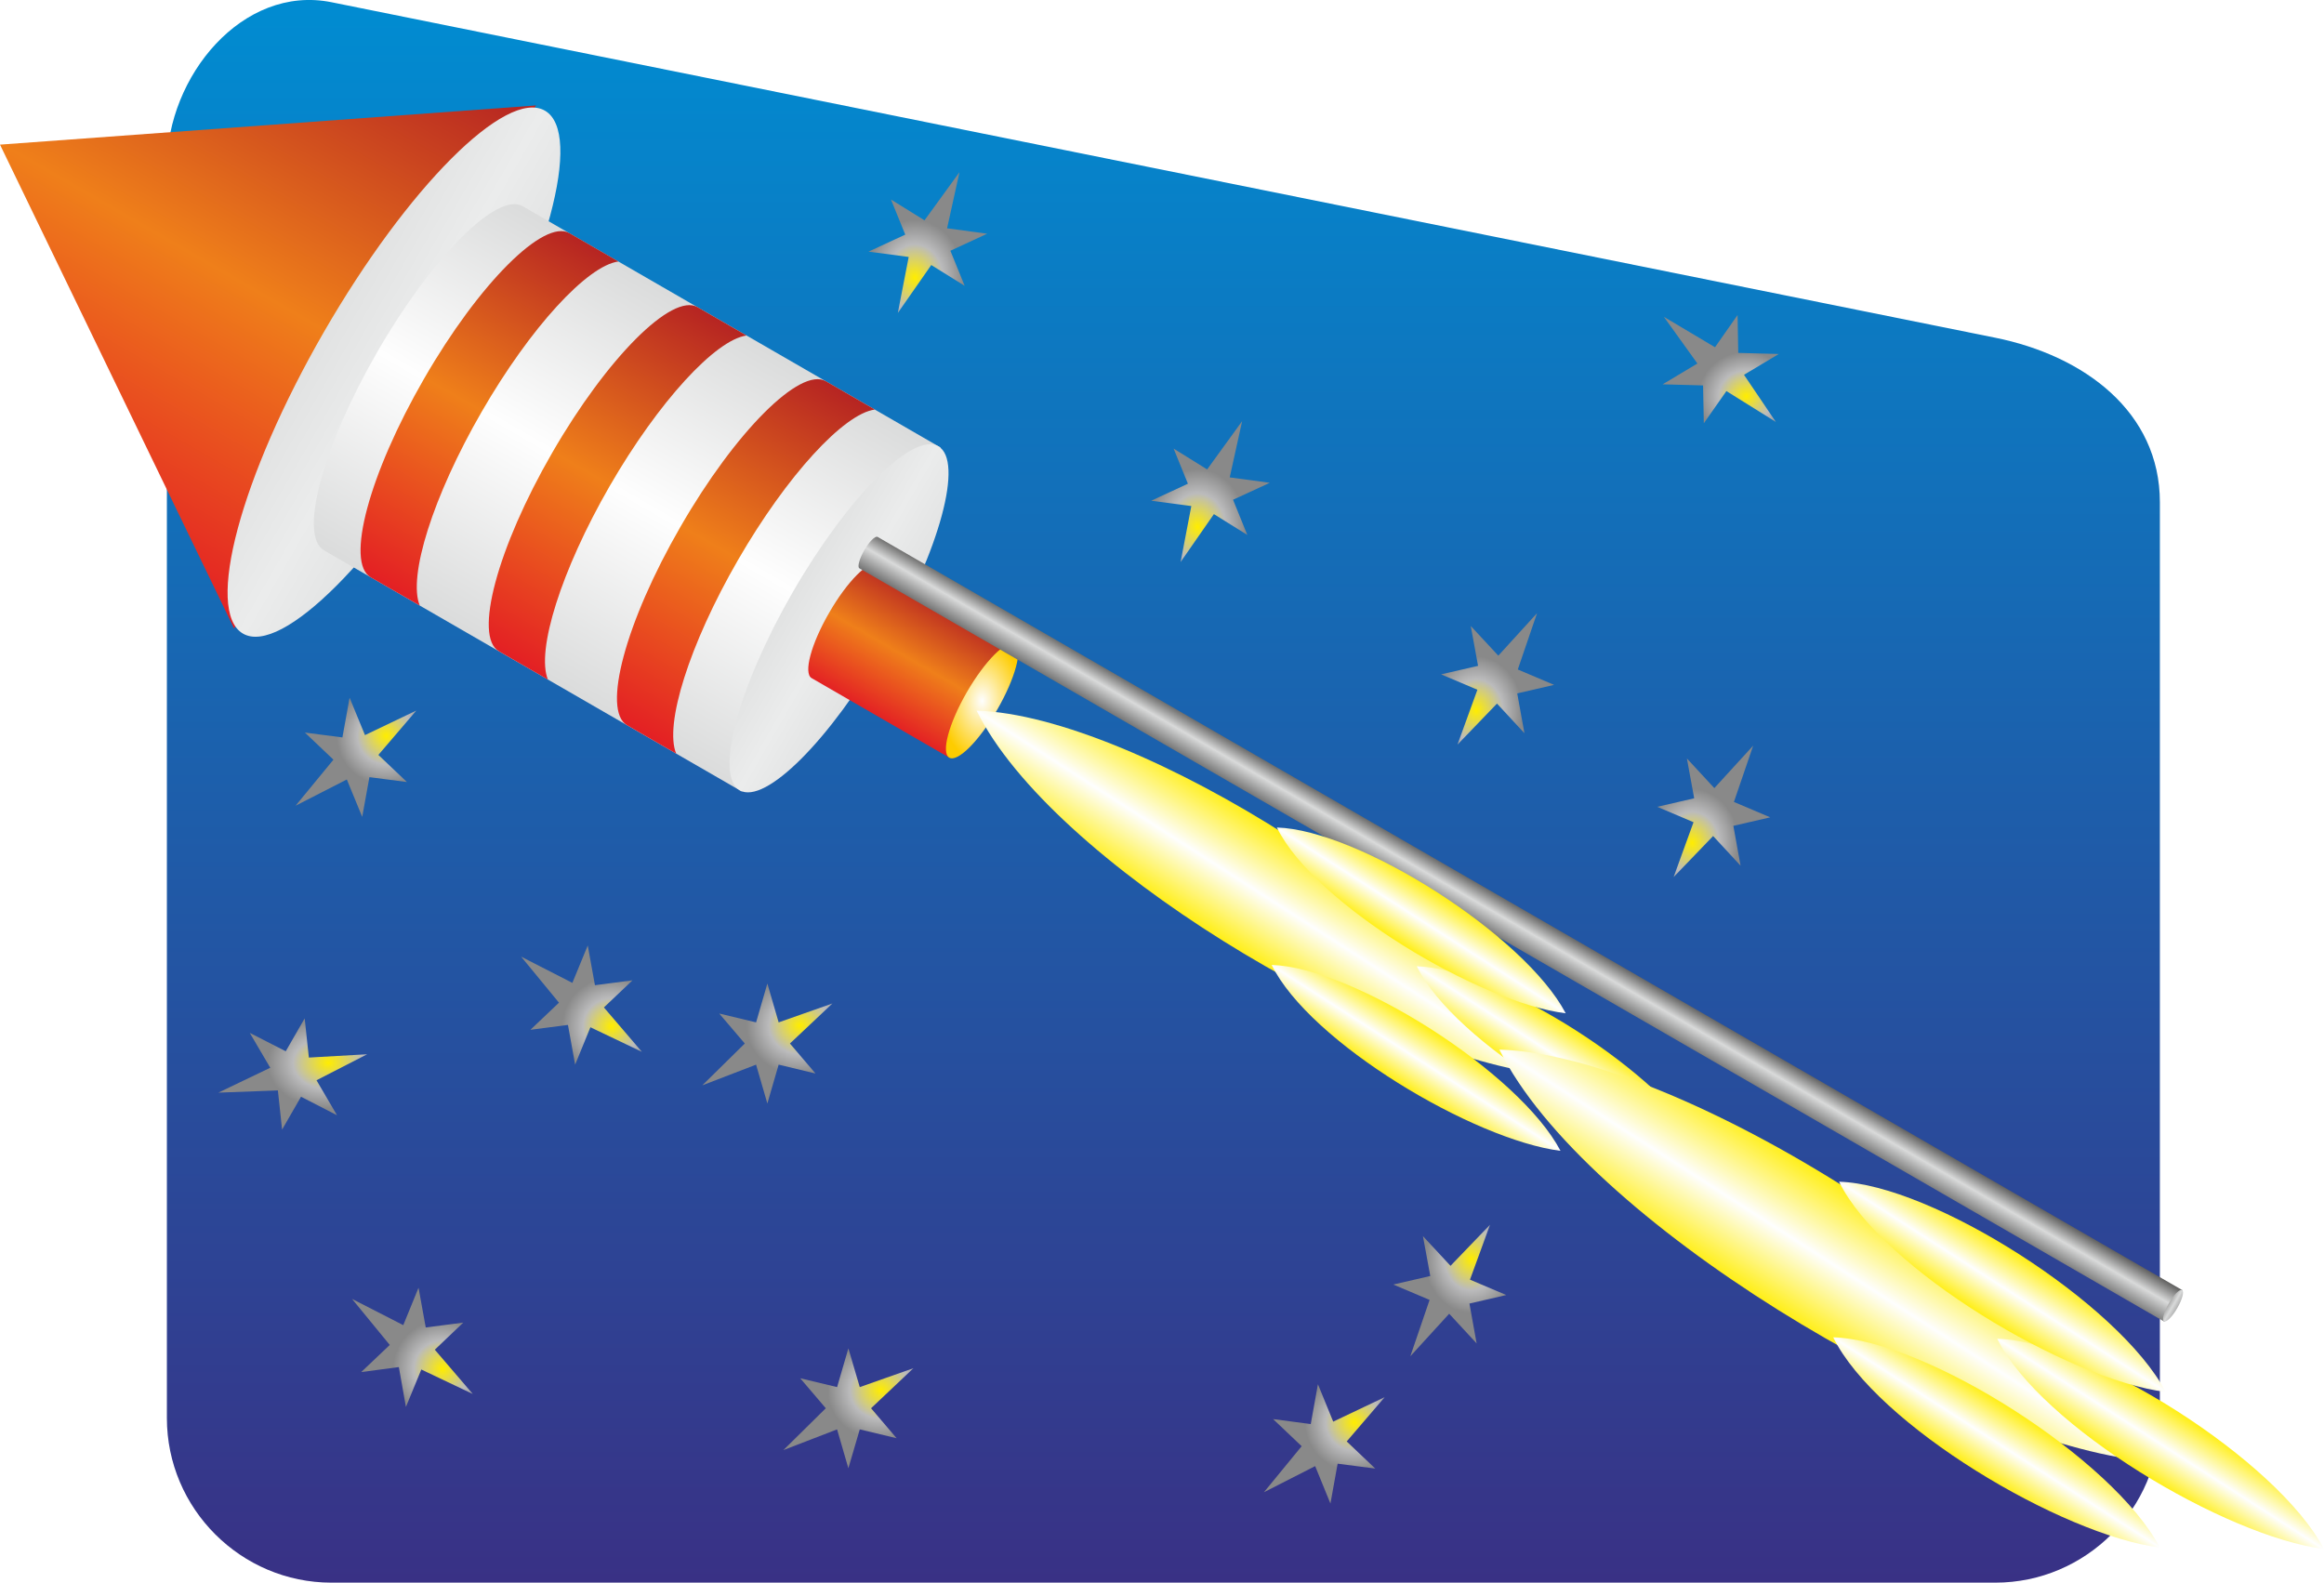 <?xml version="1.0" encoding="UTF-8"?>
<!DOCTYPE svg  PUBLIC '-//W3C//DTD SVG 1.1//EN'  'http://www.w3.org/Graphics/SVG/1.1/DTD/svg11.dtd'>
<svg width="210mm" height="143.02mm" clip-rule="evenodd" fill-rule="evenodd" image-rendering="optimizeQuality" shape-rendering="geometricPrecision" text-rendering="geometricPrecision" version="1.1" viewBox="0 0 21000 14302" xml:space="preserve" xmlns="http://www.w3.org/2000/svg" xmlns:xlink="http://www.w3.org/1999/xlink">
 <defs>
  <style type="text/css">
    .fil0 {fill:url(#bc)}
    .fil11 {fill:url(#bd)}
    .fil2 {fill:url(#d)}
    .fil7 {fill:url(#at)}
    .fil4 {fill:url(#c)}
    .fil5 {fill:url(#ax)}
    .fil6 {fill:url(#ay)}
    .fil1 {fill:url(#az)}
    .fil3 {fill:url(#ba)}
    .fil8 {fill:url(#bb)}
    .fil12 {fill:url(#b)}
    .fil13 {fill:url(#be)}
    .fil15 {fill:url(#bf)}
    .fil14 {fill:url(#bg)}
    .fil16 {fill:url(#bh)}
    .fil17 {fill:url(#ag)}
    .fil19 {fill:url(#ah)}
    .fil18 {fill:url(#ai)}
    .fil10 {fill:url(#aj)}
    .fil9 {fill:url(#ak)}
    .fil21 {fill:url(#a)}
    .fil20 {fill:url(#al)}
    .fil27 {fill:url(#am)}
    .fil26 {fill:url(#an)}
    .fil23 {fill:url(#ao)}
    .fil24 {fill:url(#id25)}
    .fil30 {fill:url(#ap)}
    .fil28 {fill:url(#aq)}
    .fil22 {fill:url(#ar)}
    .fil31 {fill:url(#as)}
    .fil32 {fill:url(#au)}
    .fil25 {fill:url(#av)}
    .fil29 {fill:url(#aw)}
  </style>
  <linearGradient id="bc" x1="10513" x2="10513" y1="14302" y2="-141.31" gradientUnits="userSpaceOnUse">
   <stop stop-color="#393185" offset="0"/>
   <stop stop-color="#008DD2" offset="1"/>
  </linearGradient>
  <linearGradient id="bd" x1="19781" x2="19491" y1="11883" y2="11716" gradientUnits="userSpaceOnUse">
   <stop stop-color="#434242" offset="0"/>
   <stop stop-color="#D9DADA" offset=".502"/>
   <stop stop-color="#2B2A29" offset="1"/>
  </linearGradient>
  <linearGradient id="d" x1="5974.6" x2="1145.4" y1="4756.8" y2="1968.7" gradientUnits="userSpaceOnUse">
   <stop stop-color="#C5C6C6" offset="0"/>
   <stop stop-color="#EBECEC" offset=".502"/>
   <stop stop-color="#C5C6C6" offset="1"/>
  </linearGradient>
  <linearGradient id="at" x1="9170.3" x2="5993.2" y1="6504.4" y2="4670.1" gradientUnits="userSpaceOnUse" xlink:href="#d">
  </linearGradient>
  <linearGradient id="c" x1="3348.9" x2="5173" y1="5249.6" y2="2090.3" gradientUnits="userSpaceOnUse">
   <stop stop-color="#E31E24" offset="0"/>
   <stop stop-color="#EF7F1A" offset=".502"/>
   <stop stop-color="#B52322" offset="1"/>
  </linearGradient>
  <linearGradient id="ax" x1="4507.4" x2="6331.5" y1="5918.5" y2="2759.2" gradientUnits="userSpaceOnUse" xlink:href="#c">
  </linearGradient>
  <linearGradient id="ay" x1="5666" x2="7490" y1="6587.4" y2="3428" gradientUnits="userSpaceOnUse" xlink:href="#c">
  </linearGradient>
  <linearGradient id="az" x1="354.48" x2="3124.7" y1="4710.8" y2="-87.28" gradientUnits="userSpaceOnUse" xlink:href="#c">
  </linearGradient>
  <linearGradient id="ba" x1="4571.9" x2="6439.6" y1="6006.1" y2="2771.2" gradientUnits="userSpaceOnUse">
   <stop stop-color="#D9DADA" offset="0"/>
   <stop stop-color="#FEFEFE" offset=".502"/>
   <stop stop-color="#D9DADA" offset="1"/>
  </linearGradient>
  <linearGradient id="bb" x1="7876.5" x2="8493" y1="6469.2" y2="5401.4" gradientUnits="userSpaceOnUse" xlink:href="#c">
  </linearGradient>
  <linearGradient id="b" x1="11050" x2="11709" y1="8564.1" y2="7539.3" gradientUnits="userSpaceOnUse">
   <stop stop-color="#FFED00" offset="0"/>
   <stop stop-color="#FEFEFE" offset=".49"/>
   <stop stop-color="#FFED00" offset="1"/>
  </linearGradient>
  <linearGradient id="be" x1="12631" x2="12968" y1="9817.5" y2="9292.6" gradientUnits="userSpaceOnUse" xlink:href="#b">
  </linearGradient>
  <linearGradient id="bf" x1="12678" x2="13015" y1="8574.8" y2="8050" gradientUnits="userSpaceOnUse" xlink:href="#b">
  </linearGradient>
  <linearGradient id="bg" x1="13941" x2="14279" y1="9829.4" y2="9304.6" gradientUnits="userSpaceOnUse" xlink:href="#b">
  </linearGradient>
  <linearGradient id="bh" x1="16065" x2="16811" y1="11908" y2="10748" gradientUnits="userSpaceOnUse" xlink:href="#b">
  </linearGradient>
  <linearGradient id="ag" x1="17854" x2="18236" y1="13326" y2="12732" gradientUnits="userSpaceOnUse" xlink:href="#b">
  </linearGradient>
  <linearGradient id="ah" x1="17907" x2="18289" y1="11920" y2="11326" gradientUnits="userSpaceOnUse" xlink:href="#b">
  </linearGradient>
  <linearGradient id="ai" x1="19336" x2="19718" y1="13339" y2="12746" gradientUnits="userSpaceOnUse" xlink:href="#b">
  </linearGradient>
  <linearGradient id="aj" x1="19331" x2="19567" y1="11895" y2="11488" gradientUnits="userSpaceOnUse">
   <stop stop-color="#5B5B5B" offset="0"/>
   <stop stop-color="#D9DADA" offset=".502"/>
   <stop stop-color="#2B2A29" offset="1"/>
  </linearGradient>
  <radialGradient id="ak" cx="50.001%">
   <stop stop-color="#FEFEFE" offset="0"/>
   <stop stop-color="#FECC00" offset="1"/>
  </radialGradient>
  <radialGradient id="a" cx="31%" cy="74%" r="41.001%">
   <stop stop-color="#FFED00" offset="0"/>
   <stop stop-color="#BBBBBC" offset=".58"/>
   <stop stop-color="#898989" offset="1"/>
  </radialGradient>
  <radialGradient id="al" cx="31%" cy="74%" r="41.001%" xlink:href="#a">
  </radialGradient>
  <radialGradient id="am" cx="39.001%" cy="75%" r="41%" xlink:href="#a">
  </radialGradient>
  <radialGradient id="an" cx="39%" cy="75%" r="41%" xlink:href="#a">
  </radialGradient>
  <radialGradient id="ao" cx="72%" cy="75.001%" r="41%" xlink:href="#a">
  </radialGradient>
  <radialGradient id="ap" cx="75.001%" cy="68%" r="41.001%" xlink:href="#a">
  </radialGradient>
  <radialGradient id="aq" cx="75%" cy="67.999%" r="41%" xlink:href="#a">
  </radialGradient>
  <radialGradient id="ar" cx="75%" cy="35%" r="41%" xlink:href="#a">
  </radialGradient>
  <radialGradient id="as" cx="75.001%" cy="32%" r="41.001%" xlink:href="#a">
  </radialGradient>
  <radialGradient id="au" cx="75%" cy="32%" r="41%" xlink:href="#a">
  </radialGradient>
  <radialGradient id="av" cx="69%" cy="26%" r="41.001%" xlink:href="#a">
  </radialGradient>
  <radialGradient id="aw" cx="74%" cy="40%" r="41%" xlink:href="#a">
  </radialGradient>
 </defs>
   <path class="fil0" d="m2995 20l15035 3032c802 162 1487 669 1487 1487v8276c0 818-669 1487-1487 1487h-15035c-818 0-1487-669-1487-1487v-11308c0-818 685-1648 1487-1487z"/>
      <polygon class="fil1" points="0 1307 4843 953 2115 5679"/>
      <path class="fil2" d="m4192 3727c-754 1305-1647 2200-1996 1999-349-202-21-1423 732-2728 754-1305 1647-2200 1996-1998 349 201 21 1422-732 2727z"/>
     <path class="fil3" d="m8499 4044l-1795 3109-3776-2180c-230-132-14-936 482-1794 495-859 1083-1448 1313-1315l3776 2180z"/>
     <path class="fil4" d="m3793 5472l-443-255c-230-133-14-936 482-1795 495-859 1083-1447 1313-1315l443 256c-279 37-794 593-1236 1359-443 767-667 1491-559 1750z"/>
     <path class="fil5" d="m4951 6141l-443-256c-229-132-14-936 482-1794 496-859 1084-1447 1313-1315l443 256c-278 37-793 593-1236 1359-442 767-666 1490-559 1750z"/>
     <path class="fil6" d="m6110 6810l-443-256c-230-132-14-936 482-1794 495-859 1083-1447 1313-1315l443 256c-279 37-793 593-1236 1359-443 767-667 1490-559 1750z"/>
     <path class="fil7" d="m7997 5827c-495 859-1083 1447-1313 1315-229-133-14-936 482-1795 496-858 1084-1447 1313-1314 230 132 14 936-482 1794z"/>
     <path class="fil8" d="m9173 5822l-593 1026-1246-720c-76-44-5-309 159-592 163-283 358-478 433-434l1247 720z"/>
     <path class="fil9" d="m9011 6413c-163 283-357 477-433 434-76-44-5-309 159-593 164-283 358-477 433-434 76 44 5 309-159 593z"/>
      <path class="fil10" d="m19722 11660l-164 284-11792-6808c-21-12-1-86 44-164s99-132 120-120l11792 6808z"/>
      <path class="fil11" d="m19674 11821c-45 79-99 132-120 120s-1-85 44-163c45-79 99-132 120-120s1 85-44 163z"/>
     <path class="fil12" d="m8825 6422c1445 41 4372 1898 5096 3279-1530-192-4424-1912-5096-3279z"/>
     <path class="fil13" d="m11491 8720c740 21 2240 973 2610 1680-783-99-2266-979-2610-1680z"/>
     <path class="fil14" d="m12802 8732c740 21 2239 973 2610 1680-783-99-2266-980-2610-1680z"/>
     <path class="fil15" d="m11538 7478c740 21 2239 972 2610 1679-783-98-2266-979-2610-1679z"/>
     <path class="fil16" d="m13549 9485c1634 45 4945 2147 5764 3709-1730-218-5004-2163-5764-3709z"/>
     <path class="fil17" d="m16565 12085c837 23 2533 1099 2952 1900-886-112-2563-1108-2952-1900z"/>
     <path class="fil18" d="m18047 12098c838 24 2534 1100 2953 1900-886-111-2563-1108-2953-1900z"/>
     <path class="fil19" d="m16618 10679c837 23 2533 1100 2952 1900-886-112-2563-1108-2952-1900z"/>
   <polygon class="fil20" points="15243 6854 15309 7214 14975 7291 15303 7430 15123 7926 15480 7555 15728 7823 15663 7463 15996 7386 15668 7247 15842 6738 15491 7122"/>
   <polygon class="fil21" points="13290 5657 13356 6017 13022 6094 13350 6233 13170 6729 13527 6358 13775 6626 13710 6266 14043 6189 13715 6050 13889 5541 13539 5925"/>
   <polygon class="fil22" points="7666 13268 7769 12917 8102 12997 7871 12726 8254 12364 7769 12535 7666 12185 7564 12535 7231 12455 7462 12726 7079 13104 7564 12917"/>
   <polygon class="fil22" points="9931 11780 10033 11429 10366 11509 10136 11238 10519 10876 10033 11047 9931 10696 9829 11047 9496 10967 9727 11238 9343 11616 9829 11429"/>
   <polygon class="fil23" points="15024 3473 15389 3483 15396 3825 15600 3534 16047 3813 15759 3387 16073 3199 15707 3189 15701 2847 15497 3138 15035 2863 15338 3285"/>
   <polygon class="fil24" points="17219 6596 17584 6606 17591 6948 17794 6657 18242 6936 17953 6510 18267 6322 17902 6312 17895 5970 17691 6261 17229 5986 17532 6408"/>
   <polygon class="fil22" points="6934 9972 7036 9621 7369 9701 7138 9430 7522 9068 7036 9239 6934 8888 6832 9239 6499 9159 6730 9430 6346 9808 6832 9621"/>
   <polygon class="fil25" points="13343 12140 13278 11780 13611 11703 13283 11564 13464 11068 13107 11439 12858 11171 12924 11531 12590 11608 12918 11747 12744 12256 13095 11872"/>
   <polygon class="fil26" points="11474 4363 11142 4516 11271 4834 10969 4646 10668 5079 10765 4573 10403 4525 10734 4371 10605 4054 10908 4242 11224 3806 11112 4314"/>
   <polygon class="fil27" points="8920 2112 8588 2266 8717 2583 8415 2395 8113 2828 8211 2322 7848 2274 8180 2120 8051 1803 8354 1991 8670 1556 8558 2063"/>
   <polygon class="fil28" points="5311 8544 5376 8903 5715 8859 5457 9104 5800 9505 5335 9283 5197 9621 5132 9262 4793 9306 5051 9061 4709 8645 5172 8882"/>
   <polygon class="fil29" points="2257 9334 2582 9500 2753 9203 2791 9557 3318 9527 2860 9762 3045 10078 2720 9911 2549 10208 2511 9854 1973 9874 2442 9649"/>
   <polygon class="fil30" points="3782 11637 3847 11996 4186 11952 3929 12197 4272 12597 3807 12376 3668 12714 3604 12354 3264 12399 3522 12154 3181 11738 3644 11975"/>
   <polygon class="fil31" points="3273 7382 3338 7023 3677 7067 3419 6822 3762 6421 3298 6643 3159 6305 3094 6664 2755 6620 3013 6865 2671 7281 3134 7044"/>
   <polygon class="fil32" points="12022 13587 12087 13227 12427 13271 12169 13026 12512 12626 12047 12847 11909 12509 11844 12869 11504 12824 11762 13069 11421 13485 11884 13249"/>
</svg>
